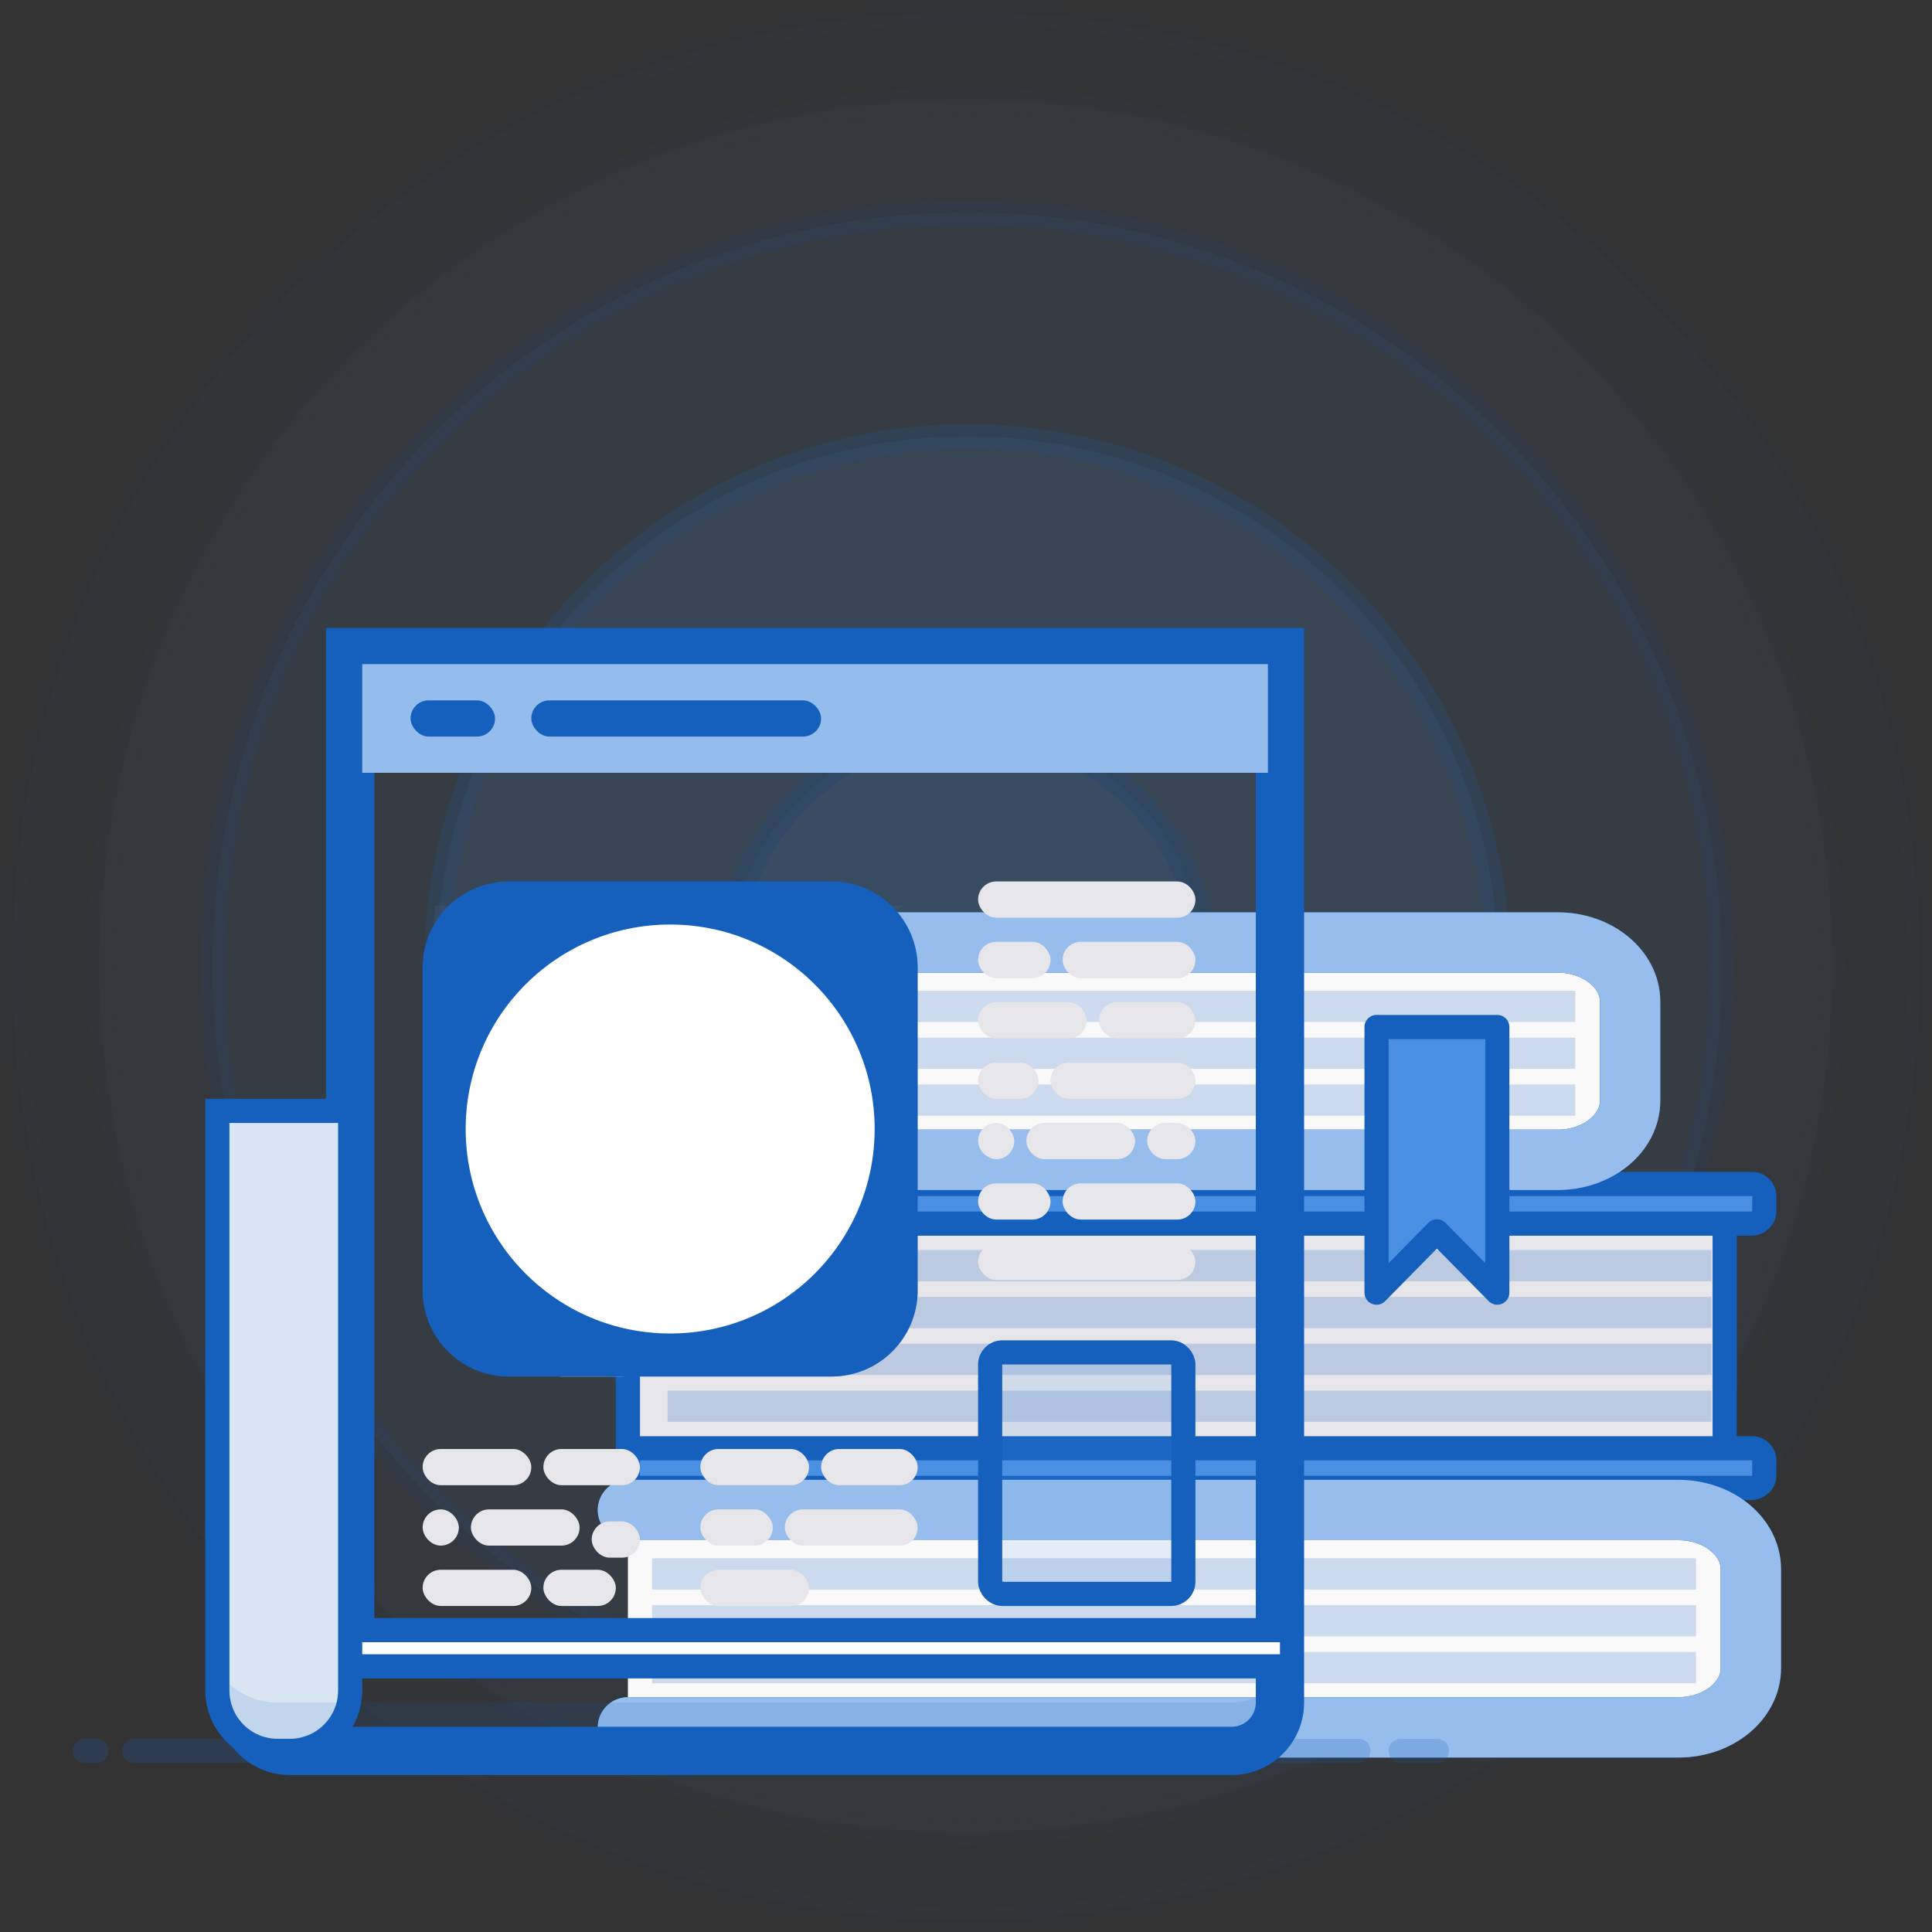 <svg width="160" height="160" viewBox="0 0 160 160" fill="none" xmlns="http://www.w3.org/2000/svg">
<rect x="0" y="0" width="160" height="160" fill="#333333" stroke="none"/>
<g id="Group 40">
<g id="Building blocks">
<g id="Rings" opacity="0.4">
<path id="Oval" opacity="0.4" fill-rule="evenodd" clip-rule="evenodd" d="M80.106 124.078C104.391 124.078 124.078 104.391 124.078 80.106C124.078 55.822 104.391 36.135 80.106 36.135C55.822 36.135 36.135 55.822 36.135 80.106C36.135 104.391 55.822 124.078 80.106 124.078Z" fill="#4A90E2" fill-opacity="0.8" stroke="#1560BD" stroke-width="2"/>
<path id="Oval_2" opacity="0.2" fill-rule="evenodd" clip-rule="evenodd" d="M80.106 142.604C114.623 142.604 142.604 114.623 142.604 80.106C142.604 45.59 114.623 17.609 80.106 17.609C45.59 17.609 17.609 45.59 17.609 80.106C17.609 114.623 45.59 142.604 80.106 142.604Z" fill="#4A90E2" fill-opacity="0.8" stroke="#1560BD" stroke-width="2"/>
<path id="Oval_3" opacity="0.1" fill-rule="evenodd" clip-rule="evenodd" d="M80 151.76C119.632 151.76 151.76 119.632 151.76 80C151.76 40.368 119.632 8.24 80 8.24C40.368 8.24 8.24 40.368 8.24 80C8.24 119.632 40.368 151.76 80 151.76Z" fill="#4A90E2" fill-opacity="0.8" stroke="#1560BD" stroke-width="2"/>
<path id="Oval_4" opacity="0.04" fill-rule="evenodd" clip-rule="evenodd" d="M80 159C123.63 159 159 123.63 159 80C159 36.37 123.63 1 80 1C36.37 1 1 36.37 1 80C1 123.63 36.37 159 80 159Z" fill="#4A90E2" fill-opacity="0.8" stroke="#1560BD" stroke-width="2"/>
<path id="Oval_5" opacity="0.4" fill-rule="evenodd" clip-rule="evenodd" d="M80.106 99.803C90.985 99.803 99.803 90.985 99.803 80.106C99.803 69.228 90.985 60.41 80.106 60.41C69.228 60.41 60.41 69.228 60.41 80.106C60.41 90.985 69.228 99.803 80.106 99.803Z" fill="#4A90E2" fill-opacity="0.8" stroke="#1560BD" stroke-width="2"/>
</g>
</g>
<g id="Group 39">
<rect id="Rectangle" x="142.83" y="100.242" width="22.981" height="90.83" transform="rotate(90 142.83 100.242)" fill="#E5E5EA" stroke="#1560BD" stroke-width="2"/>
<rect id="Rectangle_2" x="146.113" y="98.053" width="3.283" height="94.113" rx="1" transform="rotate(90 146.113 98.053)" fill="#4A90E2" stroke="#1560BD" stroke-width="2"/>
<g id="Path">
<path fill-rule="evenodd" clip-rule="evenodd" d="M42 96.053H129C132.314 96.053 135 93.855 135 91.144V82.962C135 80.251 132.314 78.053 129 78.053H42" fill="#F9F9F9"/>
<path d="M42 96.053H129C132.314 96.053 135 93.855 135 91.144V82.962C135 80.251 132.314 78.053 129 78.053H42" stroke="#1560BD" stroke-width="5" stroke-linecap="round"/>
<path d="M42 96.053H129C132.314 96.053 135 93.855 135 91.144V82.962C135 80.251 132.314 78.053 129 78.053H42" stroke="#96BDEB" stroke-width="5" stroke-linecap="round"/>
</g>
<rect id="Rectangle_3" x="146.113" y="119.94" width="3.283" height="94.113" rx="1" transform="rotate(90 146.113 119.94)" fill="#4A90E2" stroke="#1560BD" stroke-width="2"/>
<path id="Shape" opacity="0.2" fill-rule="evenodd" clip-rule="evenodd" d="M141.736 106.112L55.283 106.112V103.525L141.736 103.525V106.112ZM141.736 109.991L55.283 109.991V107.405L141.736 107.405V109.991ZM141.736 113.871L55.283 113.871V111.285L141.736 111.285V113.871ZM141.736 117.751L55.283 117.751V115.165L141.736 115.165V117.751Z" fill="#1560BD"/>
<path id="Shape_2" opacity="0.2" fill-rule="evenodd" clip-rule="evenodd" d="M130.453 84.64L44 84.64V82.053L130.453 82.053V84.64ZM130.453 88.52L44 88.52V85.933L130.453 85.933V88.52ZM130.453 92.4L44 92.4V89.813L130.453 89.813V92.4Z" fill="#1560BD"/>
<g id="Path_2">
<path fill-rule="evenodd" clip-rule="evenodd" d="M52 143.053H139C142.314 143.053 145 140.855 145 138.144V129.962C145 127.251 142.314 125.053 139 125.053H52" fill="#F9F9F9"/>
<path d="M52 143.053H139C142.314 143.053 145 140.855 145 138.144V129.962C145 127.251 142.314 125.053 139 125.053H52" stroke="#1560BD" stroke-width="5" stroke-linecap="round"/>
<path d="M52 143.053H139C142.314 143.053 145 140.855 145 138.144V129.962C145 127.251 142.314 125.053 139 125.053H52" stroke="#96BDEB" stroke-width="5" stroke-linecap="round"/>
</g>
<path id="Shape_3" opacity="0.2" fill-rule="evenodd" clip-rule="evenodd" d="M140.453 131.64L54 131.64V129.053L140.453 129.053V131.64ZM140.453 135.52L54 135.52V132.933L140.453 132.933V135.52ZM140.453 139.4L54 139.4V136.813L140.453 136.813V139.4Z" fill="#1560BD"/>
<path id="Combined Shape" fill-rule="evenodd" clip-rule="evenodd" d="M124 85.053H114V107.053L119 101.976L124 107.053V85.053Z" fill="#4A90E2" stroke="#1560BD" stroke-width="2" stroke-linejoin="round"/>
</g>
<g id="News">
<g id="Group 2">
<g id="Combined Shape_2">
<path fill-rule="evenodd" clip-rule="evenodd" d="M29 53H28V54V135H20H19V136V141C19 143.761 21.239 146 24 146H102C104.761 146 107 143.761 107 141V138V137V136V135V54V53H106H29ZM105 135V55H30V135H105ZM28 137V138H29H105V141C105 142.657 103.657 144 102 144H24C22.343 144 21 142.657 21 141V137H28Z" fill="white"/>
<path d="M28 53V52H27V53H28ZM28 135V136H29V135H28ZM19 135V134H18V135H19ZM107 53H108V52H107V53ZM105 135V136H106V135H105ZM105 55H106V54H105V55ZM30 55V54H29V55H30ZM30 135H29V136H30V135ZM28 138H27V139H28V138ZM28 137H29V136H28V137ZM105 138H106V137H105V138ZM21 137V136H20V137H21ZM28 54H29V52H28V54ZM29 54V53H27V54H29ZM29 135V54H27V135H29ZM28 134H20V136H28V134ZM20 134H19V136H20V134ZM18 135V136H20V135H18ZM18 136V141H20V136H18ZM18 141C18 144.314 20.686 147 24 147V145C21.791 145 20 143.209 20 141H18ZM24 147H102V145H24V147ZM102 147C105.314 147 108 144.314 108 141H106C106 143.209 104.209 145 102 145V147ZM108 141V138H106V141H108ZM108 138V137H106V138H108ZM108 137V136H106V137H108ZM108 136V135H106V136H108ZM106 54V135H108V54H106ZM106 53V54H108V53H106ZM106 54H107V52H106V54ZM29 54H106V52H29V54ZM106 135V55H104V135H106ZM105 54H30V56H105V54ZM29 55V135H31V55H29ZM105 134H30V136H105V134ZM29 138V137H27V138H29ZM29 137H28V139H29V137ZM105 137H29V139H105V137ZM104 138V141H106V138H104ZM104 141C104 142.105 103.105 143 102 143V145C104.209 145 106 143.209 106 141H104ZM102 143H24V145H102V143ZM24 143C22.895 143 22 142.105 22 141H20C20 143.209 21.791 145 24 145V143ZM22 141V137H20V141H22ZM21 138H28V136H21V138Z" fill="#1560BD"/>
</g>
<path id="Rectangle_4" d="M18 92H29V140C29 142.761 26.761 145 24 145H23C20.239 145 18 142.761 18 140V92Z" fill="#D9E5F2" stroke="#1560BD" stroke-width="2"/>
<path id="Combined Shape_3" opacity="0.12" d="M19 139.472L19.046 139.513C20.04 140.385 21.325 140.934 22.741 140.995L22.979 141L102 141L102.224 140.995L102.451 140.979C103.352 140.894 104.182 140.576 104.879 140.085L105 139.996V141C105 142.601 103.742 143.918 102.151 143.996L101.975 144L23 144C20.791 144 19 142.209 19 140V139.472Z" fill="#1560BD"/>
<rect id="Rectangle_5" x="45" y="111" width="8" height="3" rx="1.5" fill="#E5E5EA"/>
<rect id="Rectangle_6" x="35" y="130" width="9" height="3" rx="1.5" fill="#E5E5EA"/>
<rect id="Rectangle_7" x="45" y="130" width="6" height="3" rx="1.5" fill="#E5E5EA"/>
<rect id="Rectangle_8" x="81" y="73" width="18" height="3" rx="1.5" fill="#E5E5EA"/>
<rect id="Rectangle_9" x="81" y="103" width="18" height="3" rx="1.5" fill="#E5E5EA"/>
<rect id="Rectangle_10" x="81" y="98" width="6" height="3" rx="1.5" fill="#E5E5EA"/>
<rect id="Rectangle_11" x="88" y="98" width="11" height="3" rx="1.5" fill="#E5E5EA"/>
<rect id="Rectangle_12" x="35" y="120" width="9" height="3" rx="1.5" fill="#E5E5EA"/>
<rect id="Rectangle_13" x="58" y="120" width="9" height="3" rx="1.5" fill="#E5E5EA"/>
<rect id="Rectangle_14" x="68" y="120" width="8" height="3" rx="1.5" fill="#E5E5EA"/>
<rect id="Rectangle_15" x="58" y="125" width="6" height="3" rx="1.5" fill="#E5E5EA"/>
<rect id="Rectangle_16" x="65" y="125" width="11" height="3" rx="1.5" fill="#E5E5EA"/>
<rect id="Rectangle_17" x="58" y="130" width="9" height="3" rx="1.5" fill="#E5E5EA"/>
<rect id="Rectangle_18" x="39" y="125" width="9" height="3" rx="1.5" fill="#E5E5EA"/>
<rect id="Rectangle_19" x="49" y="126" width="4" height="3" rx="1.5" fill="#E5E5EA"/>
<rect id="Rectangle_20" x="45" y="120" width="8" height="3" rx="1.5" fill="#E5E5EA"/>
<rect id="Rectangle_21" x="81" y="78" width="6" height="3" rx="1.5" fill="#E5E5EA"/>
<rect id="Rectangle_22" x="88" y="78" width="11" height="3" rx="1.5" fill="#E5E5EA"/>
<rect id="Rectangle_23" x="81" y="83" width="9" height="3" rx="1.5" fill="#E5E5EA"/>
<rect id="Rectangle_24" x="91" y="83" width="8" height="3" rx="1.5" fill="#E5E5EA"/>
<rect id="Rectangle_25" x="35" y="125" width="3" height="3" rx="1.5" fill="#E5E5EA"/>
<rect id="Rectangle_26" x="81" y="88" width="5" height="3" rx="1.5" fill="#E5E5EA"/>
<rect id="Rectangle_27" x="85" y="93" width="9" height="3" rx="1.5" fill="#E5E5EA"/>
<rect id="Rectangle_28" x="95" y="93" width="4" height="3" rx="1.5" fill="#E5E5EA"/>
<rect id="Rectangle_29" x="87" y="88" width="12" height="3" rx="1.5" fill="#E5E5EA"/>
<rect id="Rectangle_30" x="81" y="93" width="3" height="3" rx="1.5" fill="#E5E5EA"/>
</g>
<rect id="Rectangle_31" x="82" y="112" width="16" height="20" rx="1" fill="#4A90E2" fill-opacity="0.12" stroke="#1560BD" stroke-width="2"/>
<rect id="Rectangle_32" x="30" y="55" width="75" height="9" fill="#94BDED"/>
<rect id="Rectangle_33" x="44" y="58" width="24" height="3" rx="1.5" fill="#1560BD"/>
<rect id="Rectangle_34" x="34" y="58" width="7" height="3" rx="1.5" fill="#1560BD"/>
<path id="Rectangle_35" opacity="0.1" fill-rule="evenodd" clip-rule="evenodd" d="M36 75H75L36 92V75Z" fill="#4A90E2"/>
<path id="Path 4" opacity="0.2" d="M11.094 145H112.5" stroke="#1560BD" stroke-width="2" stroke-linecap="round"/>
<path id="Path 4_2" opacity="0.2" d="M7 145H8" stroke="#1560BD" stroke-width="2" stroke-linecap="round"/>
<path id="Path 4_3" opacity="0.2" d="M116 145H119" stroke="#1560BD" stroke-width="2" stroke-linecap="round"/>
</g>
<g id="Group 38">
<path id="Rectangle_36" fill-rule="evenodd" clip-rule="evenodd" d="M42.13 73H68.87C72.808 73 76 76.192 76 80.13V106.87C76 110.808 72.808 114 68.87 114H42.13C38.192 114 35 110.808 35 106.87V80.13C35 76.192 38.192 73 42.13 73Z" fill="#1560BD"/>
<path id="Oval_6" fill-rule="evenodd" clip-rule="evenodd" d="M55.5 110.435C64.853 110.435 72.435 102.853 72.435 93.5C72.435 84.147 64.853 76.565 55.5 76.565C46.147 76.565 38.565 84.147 38.565 93.5C38.565 102.853 46.147 110.435 55.5 110.435Z" fill="white"/>
</g>
</g>
</svg>
